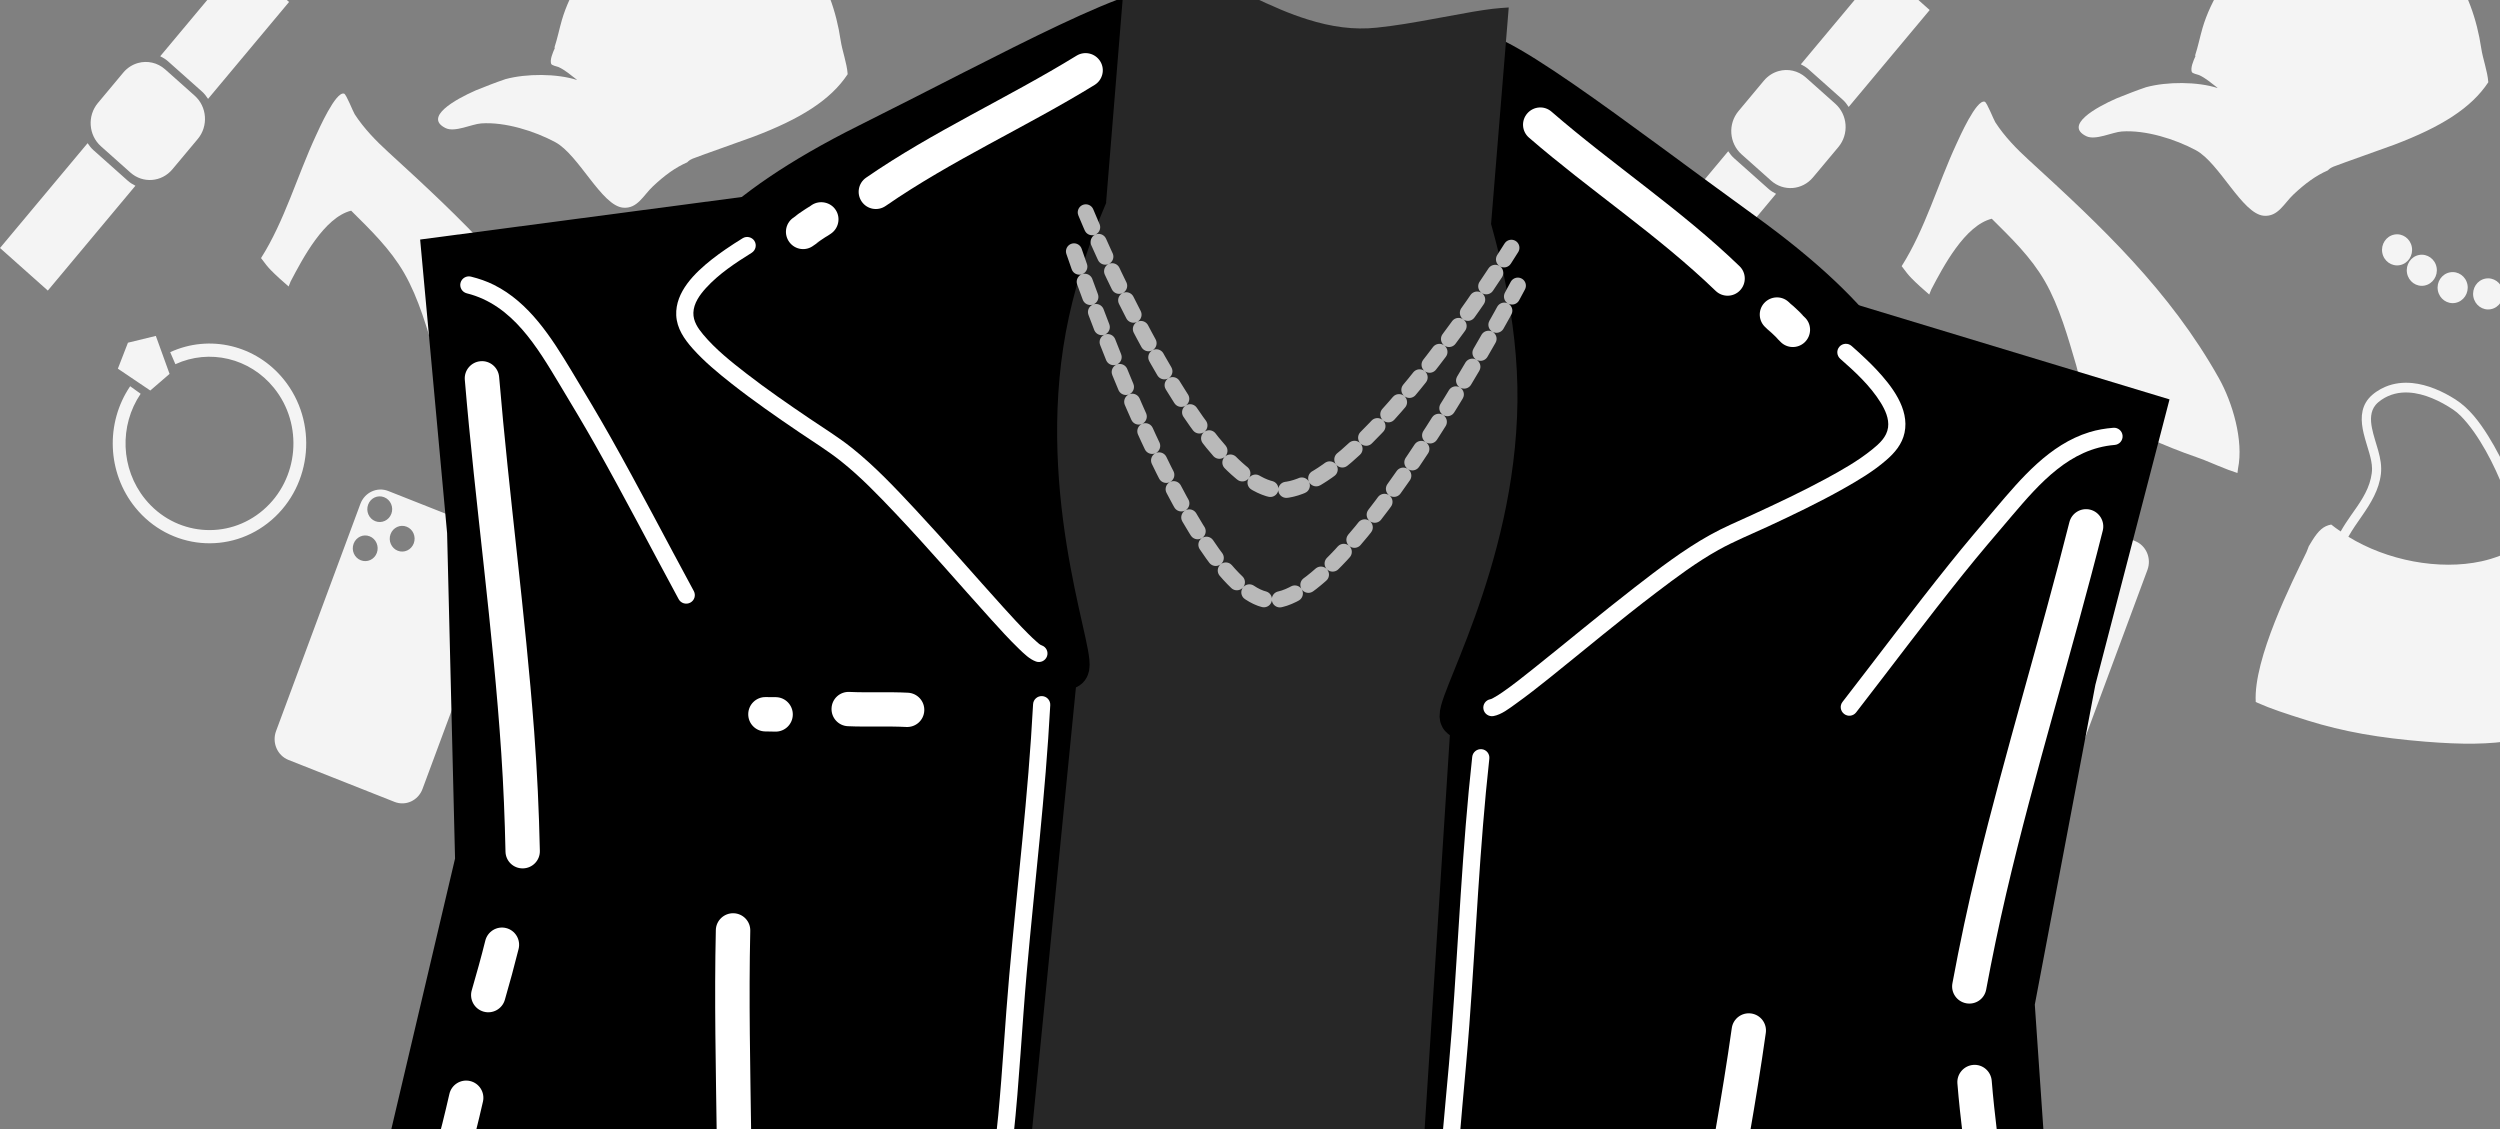 <svg width="310" height="140" viewBox="0 0 310 140" fill="none" xmlns="http://www.w3.org/2000/svg">
<rect x="0" y="0" width="310" height="140" fill="#808080" stroke="none"/>
<g clip-path="url(#clip0_1202_11996)">
<path d="M42.672 11.613C41.638 11.265 39.517 16.078 39.149 16.87C36.863 21.795 35.266 27.437 32.368 32.002C32.902 32.725 33.212 33.115 33.583 33.494C34.252 34.178 34.997 34.84 35.788 35.524C35.857 35.35 35.98 35.012 36.034 34.909C37.528 32.059 40.203 26.958 43.542 26.123C45.951 28.52 48.402 30.874 50.128 33.877C51.93 37.011 53.005 40.872 54.029 44.36C54.426 45.715 54.599 47.324 55.375 48.525C55.794 49.175 56.402 49.775 57.063 50.349C61.017 52.528 64.921 54.306 68.922 55.688C69.588 55.918 70.107 56.127 71.263 56.611C71.374 56.657 71.426 56.68 71.487 56.706C72.543 57.147 73.322 57.439 74.006 57.652C74.027 57.484 74.066 57.155 74.08 57.089C74.786 53.613 73.398 48.912 71.703 45.893C65.621 35.056 57.144 27.076 48.146 18.857C46.624 17.468 45.114 15.916 43.983 14.166C43.767 13.832 42.951 11.707 42.672 11.613Z" fill="#F4F4F4"/>
<path d="M86.664 -10C83.011 -9.944 79.197 -8.877 76.12 -6.898C73.09 -4.947 70.685 -0.98 69.669 2.497C69.382 3.483 69.128 4.739 68.746 5.913C68.769 5.915 68.792 5.919 68.815 5.921C68.501 6.628 68.18 7.409 68.341 7.905C68.415 8.13 69.077 8.233 69.255 8.313C70.026 8.657 70.791 9.315 71.472 9.838C71.501 9.861 71.518 9.896 71.546 9.919C69.065 9.116 65.29 9.104 62.674 9.814C61.432 10.234 60.218 10.714 59.016 11.197C56.397 12.346 52.509 14.55 55.265 15.888C56.403 16.44 58.488 15.386 59.665 15.303C62.605 15.096 66.277 16.242 68.855 17.629C71.774 19.2 74.605 25.525 77.27 25.753C79.044 25.905 79.778 24.218 80.961 23.107C82.391 21.764 83.706 20.787 85.215 20.128C85.379 19.955 85.575 19.807 85.809 19.715C85.836 19.704 85.832 19.695 85.859 19.684C87.13 19.186 92.308 17.378 93.465 16.939C99.263 14.739 102.995 12.405 105.112 9.2C105.008 7.78 104.436 6.331 104.232 4.959C103.712 1.458 102.487 -2.146 100.365 -5C99.76 -5.553 98.969 -6.343 98.398 -6.774C97.165 -7.702 95.68 -8.235 93.091 -8.804C92.828 -8.862 91.035 -9.248 90.614 -9.346C89.23 -9.668 87.943 -9.846 86.664 -10Z" fill="#F4F4F4"/>
<path d="M93.459 28.086C92.446 28.28 91.776 29.289 91.965 30.335C92.152 31.381 93.13 32.072 94.143 31.878C95.156 31.683 95.819 30.676 95.63 29.63C95.442 28.584 94.472 27.891 93.459 28.086ZM121.783 22.642C120.77 22.836 120.1 23.845 120.288 24.891C120.477 25.937 121.454 26.628 122.468 26.434C123.48 26.239 124.143 25.232 123.955 24.186C123.767 23.14 122.796 22.447 121.783 22.642ZM96.522 30.618C95.508 30.813 94.846 31.82 95.034 32.866C95.222 33.912 96.192 34.605 97.205 34.41C98.219 34.215 98.889 33.207 98.7 32.161C98.511 31.115 97.535 30.423 96.522 30.618ZM119.802 26.143C118.788 26.338 118.118 27.347 118.307 28.393C118.496 29.438 119.472 30.13 120.485 29.936C121.499 29.741 122.169 28.732 121.98 27.686C121.791 26.641 120.815 25.949 119.802 26.143ZM100.351 32.773C99.338 32.967 98.666 33.969 98.855 35.014C99.044 36.06 100.021 36.752 101.034 36.557C102.047 36.363 102.718 35.354 102.529 34.308C102.34 33.263 101.364 32.578 100.351 32.773ZM116.98 29.576C115.966 29.771 115.302 30.771 115.491 31.817C115.679 32.863 116.649 33.556 117.662 33.361C118.676 33.167 119.346 32.158 119.157 31.112C118.968 30.066 117.993 29.382 116.98 29.576ZM104.745 33.548C103.733 33.743 103.069 34.75 103.258 35.796C103.446 36.841 104.417 37.535 105.429 37.34C106.442 37.145 107.113 36.137 106.924 35.091C106.736 34.045 105.759 33.353 104.745 33.548ZM113.15 31.932C112.137 32.127 111.466 33.136 111.655 34.182C111.844 35.227 112.821 35.919 113.834 35.725C114.847 35.53 115.511 34.523 115.322 33.477C115.133 32.431 114.163 31.738 113.15 31.932ZM108.886 32.916C107.873 33.11 107.21 34.117 107.399 35.163C107.587 36.209 108.557 36.902 109.57 36.708C110.583 36.513 111.253 35.504 111.064 34.459C110.876 33.413 109.899 32.721 108.886 32.916Z" fill="#F4F4F4"/>
<path d="M95.686 46.498C94.55 46.387 93.407 46.51 92.322 46.973C91.945 47.134 91.579 47.335 91.239 47.568C90.881 47.811 90.549 48.089 90.269 48.425C89.23 49.67 89.296 51.228 89.655 52.735C89.857 53.585 90.142 54.412 90.376 55.253C90.542 55.848 90.685 56.469 90.695 57.091C90.702 57.498 90.636 57.907 90.548 58.302C90.163 60.026 89.091 61.479 88.103 62.883C87.64 63.541 87.198 64.206 86.806 64.901C86.408 64.621 85.999 64.349 85.632 64.044C84.665 64.224 84.07 64.773 83.287 66.013C83.199 66.153 83.049 66.403 82.853 66.727C82.758 66.967 82.631 67.331 82.557 67.486C80.817 71.081 75.961 80.689 76.274 86.045C76.367 86.087 76.45 86.131 76.544 86.172C78.197 86.891 79.599 87.371 82.689 88.337C87.187 89.743 91.609 90.504 97.266 90.963C106.436 91.706 111.207 90.936 117.143 87.193C117.691 82.076 114.085 72.371 112.902 68.613C112.643 68.064 112.316 67.361 112.177 67.095C111.783 66.335 111.425 65.877 110.956 65.622C110.641 65.828 110.332 66.008 110.018 66.196C109.918 65.339 109.764 64.487 109.563 63.651C109.11 61.766 108.474 59.928 107.722 58.15C106.974 56.379 106.101 54.657 105.084 53.034C103.999 51.303 102.746 49.62 101.027 48.525C99.454 47.524 97.578 46.684 95.686 46.498ZM95.243 47.674C97.189 47.779 99.173 48.735 100.746 49.786C101.417 50.234 101.99 50.853 102.505 51.476C103.084 52.177 103.603 52.924 104.085 53.697C105.065 55.266 105.899 56.937 106.62 58.646C107.377 60.437 108.021 62.288 108.457 64.191C108.657 65.062 108.806 65.949 108.879 66.842C107.35 67.657 105.835 68.26 104.278 68.6C98.992 69.753 92.522 68.495 87.76 65.556C88.258 64.667 88.854 63.827 89.438 62.988C90.53 61.414 91.57 59.739 91.796 57.771C92.023 55.788 91.055 53.957 90.682 52.061C90.489 51.075 90.471 50.006 91.144 49.203C91.357 48.952 91.608 48.751 91.877 48.568C92.923 47.858 94.076 47.612 95.243 47.674Z" fill="#F4F4F4"/>
<path d="M48.148 60.885C46.765 60.337 45.217 61.056 44.687 62.483L34.231 90.654C33.701 92.082 34.388 93.684 35.77 94.231L48.928 99.436C50.312 99.983 51.859 99.263 52.389 97.837L62.846 69.665C63.376 68.239 62.69 66.635 61.307 66.09L48.148 60.885ZM47.636 61.654C48.432 61.968 48.835 62.885 48.529 63.706C48.224 64.528 47.329 64.941 46.533 64.626C45.736 64.311 45.345 63.389 45.649 62.568C45.954 61.745 46.84 61.339 47.636 61.654ZM50.425 65.311C51.222 65.626 51.614 66.547 51.309 67.37C51.004 68.191 50.115 68.606 49.319 68.291C48.524 67.977 48.123 67.052 48.429 66.231C48.734 65.409 49.63 64.996 50.425 65.311ZM45.837 66.501C46.633 66.816 47.033 67.74 46.727 68.561C46.422 69.383 45.53 69.787 44.734 69.472C43.938 69.157 43.542 68.245 43.847 67.422C44.153 66.6 45.041 66.186 45.837 66.501Z" fill="#F4F4F4"/>
<path d="M29.911 -5.04L19.867 6.975C20.203 7.14 20.533 7.333 20.828 7.596L25.06 11.364C25.355 11.627 25.59 11.942 25.799 12.261L35.843 0.246L29.911 -5.04ZM17.111 7.814C16.426 8.006 15.786 8.404 15.287 9.001L12.135 12.776C10.806 14.367 10.976 16.768 12.517 18.14L16.176 21.401C17.718 22.773 20.041 22.59 21.371 21L24.525 17.231C25.854 15.641 25.683 13.239 24.143 11.867L20.483 8.606C19.52 7.749 18.253 7.494 17.111 7.814ZM10.863 17.753L0 30.752L5.93 36.032L16.792 23.032C16.456 22.867 16.132 22.665 15.836 22.402L11.605 18.634C11.309 18.371 11.071 18.072 10.863 17.753Z" fill="#F4F4F4"/>
<path d="M15.865 42.495L14.616 45.714L18.636 48.425L21.026 46.364L19.324 41.653L15.865 42.495ZM16.14 47.894C13.062 52.439 13.276 58.608 16.77 62.925C21.018 68.173 28.584 68.872 33.667 64.487C38.751 60.102 39.429 52.292 35.181 47.045C31.721 42.771 25.96 41.437 21.104 43.669L21.748 45.16C25.962 43.224 30.962 44.385 33.964 48.094C37.651 52.648 37.063 59.425 32.651 63.231C28.239 67.037 21.673 66.43 17.987 61.876C14.954 58.129 14.77 52.771 17.441 48.828L16.14 47.894Z" fill="#F4F4F4"/>
<path d="M246.109 12.613C245.076 12.265 242.954 17.078 242.587 17.87C240.301 22.795 238.703 28.437 235.806 33.002C236.339 33.725 236.649 34.115 237.02 34.494C237.69 35.178 238.435 35.84 239.225 36.524C239.294 36.35 239.417 36.012 239.471 35.909C240.965 33.059 243.641 27.958 246.979 27.123C249.389 29.52 251.839 31.874 253.566 34.877C255.368 38.011 256.442 41.872 257.466 45.36C257.863 46.715 258.037 48.324 258.812 49.525C259.232 50.175 259.839 50.775 260.501 51.349C264.455 53.528 268.359 55.306 272.36 56.688C273.026 56.918 273.544 57.127 274.701 57.611C274.811 57.657 274.864 57.68 274.925 57.706C275.981 58.147 276.76 58.439 277.444 58.652C277.465 58.484 277.504 58.155 277.517 58.089C278.223 54.613 276.835 49.912 275.141 46.893C269.059 36.056 260.581 28.076 251.584 19.857C250.062 18.468 248.551 16.916 247.421 15.166C247.205 14.832 246.388 12.707 246.109 12.613Z" fill="#F4F4F4"/>
<path d="M290.102 -9C286.449 -8.944 282.635 -7.877 279.558 -5.898C276.528 -3.947 274.122 0.02 273.107 3.497C272.819 4.483 272.565 5.739 272.184 6.913C272.207 6.915 272.229 6.919 272.253 6.921C271.939 7.628 271.617 8.409 271.779 8.905C271.852 9.13 272.514 9.233 272.692 9.313C273.463 9.657 274.229 10.315 274.91 10.838C274.939 10.861 274.955 10.896 274.983 10.919C272.502 10.116 268.727 10.104 266.112 10.814C264.87 11.234 263.656 11.714 262.454 12.197C259.834 13.346 255.947 15.55 258.703 16.888C259.84 17.44 261.926 16.386 263.103 16.303C266.043 16.096 269.714 17.242 272.292 18.629C275.211 20.2 278.043 26.525 280.708 26.753C282.482 26.905 283.216 25.218 284.399 24.107C285.829 22.764 287.143 21.787 288.653 21.128C288.816 20.955 289.013 20.807 289.246 20.715C289.273 20.704 289.27 20.695 289.297 20.684C290.568 20.186 295.746 18.378 296.902 17.939C302.7 15.739 306.433 13.405 308.55 10.2C308.445 8.78 307.873 7.331 307.669 5.959C307.15 2.458 305.924 -1.146 303.803 -4C303.197 -4.553 302.407 -5.343 301.835 -5.774C300.602 -6.702 299.117 -7.235 296.528 -7.804C296.265 -7.862 294.473 -8.248 294.051 -8.346C292.667 -8.668 291.381 -8.846 290.102 -9Z" fill="#F4F4F4"/>
<path d="M296.897 29.086C295.883 29.28 295.213 30.289 295.402 31.335C295.59 32.381 296.567 33.072 297.581 32.878C298.594 32.683 299.257 31.676 299.068 30.63C298.88 29.584 297.909 28.891 296.897 29.086ZM325.22 23.642C324.208 23.836 323.537 24.845 323.725 25.891C323.914 26.937 324.892 27.628 325.905 27.434C326.917 27.239 327.581 26.232 327.392 25.186C327.204 24.14 326.233 23.447 325.22 23.642ZM299.959 31.618C298.946 31.813 298.283 32.82 298.471 33.866C298.66 34.912 299.63 35.605 300.643 35.41C301.656 35.215 302.327 34.207 302.138 33.161C301.949 32.115 300.972 31.423 299.959 31.618ZM323.239 27.143C322.226 27.338 321.555 28.347 321.744 29.393C321.933 30.438 322.91 31.13 323.923 30.936C324.936 30.741 325.607 29.732 325.418 28.686C325.229 27.641 324.252 26.949 323.239 27.143ZM303.788 33.773C302.775 33.967 302.104 34.969 302.293 36.014C302.482 37.06 303.458 37.752 304.471 37.557C305.485 37.363 306.155 36.354 305.966 35.308C305.777 34.263 304.802 33.578 303.788 33.773ZM320.417 30.576C319.404 30.771 318.739 31.771 318.928 32.817C319.117 33.863 320.087 34.556 321.1 34.361C322.113 34.167 322.784 33.158 322.595 32.112C322.406 31.066 321.43 30.382 320.417 30.576ZM308.183 34.548C307.17 34.743 306.507 35.75 306.696 36.796C306.884 37.841 307.854 38.535 308.867 38.34C309.88 38.145 310.55 37.137 310.361 36.091C310.173 35.045 309.196 34.353 308.183 34.548ZM316.588 32.932C315.574 33.127 314.904 34.136 315.093 35.182C315.282 36.227 316.258 36.919 317.272 36.725C318.285 36.53 318.948 35.523 318.76 34.477C318.571 33.431 317.601 32.738 316.588 32.932ZM312.323 33.916C311.311 34.11 310.647 35.117 310.836 36.163C311.024 37.209 311.995 37.902 313.007 37.708C314.02 37.513 314.691 36.504 314.502 35.459C314.314 34.413 313.336 33.721 312.323 33.916Z" fill="#F4F4F4"/>
<path d="M299.124 47.498C297.987 47.387 296.845 47.51 295.759 47.973C295.382 48.134 295.016 48.335 294.676 48.568C294.319 48.811 293.986 49.089 293.706 49.425C292.668 50.67 292.734 52.228 293.092 53.735C293.295 54.585 293.579 55.412 293.814 56.253C293.979 56.848 294.123 57.469 294.133 58.091C294.139 58.498 294.073 58.907 293.985 59.302C293.601 61.026 292.528 62.479 291.54 63.883C291.077 64.541 290.635 65.206 290.244 65.901C289.846 65.621 289.436 65.349 289.07 65.044C288.103 65.224 287.507 65.773 286.725 67.013C286.636 67.153 286.486 67.403 286.291 67.727C286.196 67.967 286.069 68.331 285.994 68.486C284.254 72.081 279.399 81.689 279.712 87.045C279.805 87.087 279.887 87.131 279.982 87.172C281.635 87.891 283.036 88.371 286.127 89.337C290.625 90.743 295.046 91.504 300.704 91.963C309.874 92.706 314.645 91.936 320.58 88.193C321.129 83.076 317.522 73.371 316.339 69.613C316.081 69.064 315.753 68.361 315.615 68.095C315.22 67.335 314.863 66.877 314.394 66.622C314.078 66.828 313.769 67.008 313.455 67.196C313.355 66.339 313.201 65.487 313.001 64.651C312.548 62.766 311.911 60.928 311.159 59.15C310.411 57.379 309.539 55.657 308.521 54.034C307.436 52.303 306.184 50.62 304.464 49.525C302.891 48.524 301.015 47.684 299.124 47.498ZM298.681 48.674C300.627 48.779 302.61 49.735 304.183 50.786C304.855 51.234 305.427 51.853 305.943 52.476C306.522 53.177 307.04 53.924 307.523 54.697C308.503 56.266 309.336 57.937 310.058 59.646C310.814 61.437 311.459 63.288 311.895 65.191C312.094 66.062 312.243 66.949 312.317 67.842C310.787 68.657 309.272 69.26 307.715 69.6C302.43 70.753 295.96 69.495 291.197 66.556C291.695 65.667 292.292 64.827 292.875 63.988C293.968 62.414 295.007 60.739 295.233 58.771C295.461 56.788 294.493 54.957 294.12 53.061C293.926 52.075 293.909 51.006 294.582 50.203C294.794 49.952 295.045 49.751 295.314 49.568C296.361 48.858 297.513 48.612 298.681 48.674Z" fill="#F4F4F4"/>
<path d="M251.585 61.885C250.203 61.337 248.655 62.056 248.125 63.483L237.668 91.654C237.138 93.082 237.825 94.684 239.207 95.231L252.366 100.437C253.749 100.983 255.296 100.264 255.826 98.837L266.283 70.665C266.813 69.239 266.127 67.635 264.745 67.09L251.585 61.885ZM251.074 62.654C251.869 62.968 252.272 63.885 251.967 64.707C251.662 65.528 250.767 65.941 249.97 65.626C249.174 65.311 248.783 64.389 249.087 63.568C249.392 62.745 250.277 62.339 251.074 62.654ZM253.863 66.311C254.659 66.626 255.051 67.547 254.746 68.37C254.441 69.191 253.553 69.606 252.756 69.291C251.961 68.977 251.561 68.052 251.866 67.231C252.171 66.409 253.067 65.996 253.863 66.311ZM249.275 67.501C250.07 67.816 250.47 68.74 250.165 69.561C249.86 70.383 248.968 70.787 248.171 70.472C247.375 70.157 246.98 69.245 247.285 68.422C247.59 67.6 248.478 67.186 249.275 67.501Z" fill="#F4F4F4"/>
<path d="M233.349 -4.04L223.305 7.975C223.641 8.14 223.97 8.333 224.266 8.596L228.497 12.364C228.793 12.627 229.028 12.942 229.236 13.261L239.28 1.246L233.349 -4.04ZM220.549 8.814C219.864 9.006 219.223 9.404 218.724 10.001L215.572 13.776C214.243 15.367 214.413 17.768 215.955 19.14L219.614 22.401C221.155 23.773 223.479 23.59 224.808 22L227.962 18.231C229.291 16.641 229.121 14.239 227.581 12.867L223.921 9.606C222.958 8.749 221.691 8.494 220.549 8.814ZM214.3 18.753L203.438 31.752L209.367 37.032L220.23 24.032C219.894 23.867 219.569 23.665 219.274 23.402L215.042 19.634C214.747 19.371 214.508 19.072 214.3 18.753Z" fill="#F4F4F4"/>
<path d="M219.302 43.495L218.053 46.714L222.074 49.425L224.464 47.364L222.762 42.653L219.302 43.495ZM219.577 48.894C216.5 53.439 216.714 59.608 220.208 63.925C224.456 69.173 232.022 69.872 237.105 65.487C242.189 61.102 242.866 53.292 238.618 48.045C235.159 43.771 229.398 42.437 224.541 44.669L225.185 46.16C229.399 44.224 234.399 45.385 237.401 49.094C241.088 53.648 240.5 60.425 236.089 64.231C231.677 68.037 225.111 67.43 221.425 62.876C218.392 59.129 218.207 53.771 220.878 49.828L219.577 48.894Z" fill="#F4F4F4"/>
<path d="M145.359 54.613C144.326 54.265 142.204 59.078 141.837 59.87C139.551 64.795 137.953 70.437 135.056 75.002C135.589 75.725 135.899 76.115 136.27 76.494C136.94 77.178 137.685 77.84 138.475 78.524C138.544 78.35 138.667 78.012 138.721 77.909C140.215 75.059 142.891 69.958 146.229 69.123C148.639 71.52 151.089 73.874 152.816 76.877C154.618 80.011 155.692 83.872 156.716 87.36C157.113 88.715 157.287 90.324 158.062 91.525C158.482 92.175 159.089 92.775 159.751 93.349C163.705 95.528 167.609 97.306 171.61 98.688C172.276 98.918 172.794 99.127 173.951 99.611C174.061 99.657 174.114 99.68 174.175 99.706C175.231 100.147 176.01 100.439 176.694 100.652C176.715 100.484 176.754 100.155 176.767 100.089C177.473 96.613 176.085 91.912 174.391 88.893C168.309 78.056 159.831 70.076 150.834 61.857C149.312 60.468 147.801 58.916 146.671 57.166C146.455 56.832 145.638 54.707 145.359 54.613Z" fill="#F4F4F4"/>
<path d="M189.352 33C185.699 33.056 181.885 34.123 178.808 36.102C175.778 38.053 173.372 42.02 172.357 45.497C172.069 46.483 171.815 47.739 171.434 48.913C171.457 48.915 171.479 48.919 171.503 48.921C171.189 49.628 170.867 50.409 171.029 50.905C171.102 51.13 171.764 51.233 171.942 51.313C172.713 51.657 173.479 52.315 174.16 52.838C174.189 52.861 174.205 52.896 174.233 52.919C171.752 52.116 167.977 52.104 165.362 52.814C164.12 53.234 162.906 53.714 161.704 54.197C159.084 55.346 155.197 57.55 157.953 58.888C159.09 59.44 161.176 58.386 162.353 58.303C165.293 58.096 168.964 59.242 171.542 60.629C174.461 62.2 177.293 68.525 179.958 68.753C181.732 68.905 182.466 67.218 183.649 66.107C185.079 64.764 186.393 63.787 187.903 63.128C188.066 62.955 188.263 62.807 188.496 62.715C188.523 62.704 188.52 62.695 188.547 62.684C189.818 62.186 194.996 60.378 196.152 59.939C201.95 57.739 205.683 55.405 207.8 52.2C207.695 50.78 207.123 49.331 206.919 47.959C206.4 44.458 205.174 40.854 203.053 38C202.447 37.447 201.657 36.657 201.085 36.226C199.852 35.298 198.367 34.765 195.778 34.196C195.515 34.138 193.723 33.752 193.301 33.654C191.917 33.332 190.631 33.154 189.352 33Z" fill="#F4F4F4"/>
<path d="M196.147 71.086C195.133 71.28 194.463 72.289 194.652 73.335C194.84 74.381 195.817 75.072 196.831 74.878C197.844 74.683 198.507 73.676 198.318 72.63C198.13 71.584 197.159 70.891 196.147 71.086ZM224.47 65.642C223.458 65.836 222.787 66.845 222.975 67.891C223.164 68.937 224.142 69.628 225.155 69.434C226.167 69.239 226.831 68.232 226.642 67.186C226.454 66.14 225.483 65.447 224.47 65.642ZM199.209 73.618C198.196 73.813 197.533 74.82 197.721 75.866C197.91 76.912 198.88 77.605 199.893 77.41C200.906 77.215 201.577 76.207 201.388 75.161C201.199 74.115 200.222 73.423 199.209 73.618ZM222.489 69.143C221.476 69.338 220.805 70.347 220.994 71.393C221.183 72.438 222.16 73.13 223.173 72.936C224.186 72.741 224.857 71.732 224.668 70.686C224.479 69.641 223.502 68.949 222.489 69.143ZM203.038 75.773C202.025 75.967 201.354 76.969 201.543 78.014C201.732 79.06 202.708 79.752 203.721 79.557C204.735 79.363 205.405 78.354 205.216 77.308C205.027 76.263 204.052 75.578 203.038 75.773ZM219.667 72.576C218.654 72.771 217.989 73.771 218.178 74.817C218.367 75.863 219.337 76.556 220.35 76.361C221.363 76.167 222.034 75.158 221.845 74.112C221.656 73.066 220.68 72.382 219.667 72.576ZM207.433 76.548C206.42 76.743 205.757 77.75 205.946 78.796C206.134 79.841 207.104 80.535 208.117 80.34C209.13 80.145 209.8 79.137 209.611 78.091C209.423 77.045 208.446 76.353 207.433 76.548ZM215.838 74.932C214.824 75.127 214.154 76.136 214.343 77.182C214.532 78.227 215.508 78.919 216.522 78.725C217.535 78.53 218.198 77.523 218.01 76.477C217.821 75.431 216.851 74.738 215.838 74.932ZM211.573 75.916C210.561 76.11 209.897 77.117 210.086 78.163C210.274 79.209 211.245 79.902 212.257 79.708C213.27 79.513 213.941 78.504 213.752 77.459C213.564 76.413 212.586 75.721 211.573 75.916Z" fill="#F4F4F4"/>
<path d="M198.374 89.498C197.237 89.387 196.095 89.51 195.009 89.973C194.632 90.134 194.266 90.335 193.926 90.568C193.569 90.811 193.236 91.089 192.956 91.425C191.918 92.67 191.984 94.228 192.342 95.735C192.545 96.585 192.829 97.412 193.064 98.253C193.229 98.848 193.373 99.469 193.383 100.091C193.389 100.498 193.323 100.907 193.235 101.302C192.851 103.026 191.778 104.479 190.79 105.883C190.327 106.541 189.885 107.206 189.494 107.901C189.096 107.621 188.686 107.349 188.32 107.044C187.353 107.224 186.757 107.773 185.975 109.013C185.886 109.153 185.736 109.403 185.541 109.727C185.446 109.967 185.319 110.331 185.244 110.486C183.504 114.081 178.649 123.689 178.962 129.045C179.055 129.087 179.137 129.131 179.232 129.172C180.885 129.891 182.286 130.371 185.377 131.337C189.875 132.743 194.296 133.504 199.954 133.963C209.124 134.706 213.895 133.936 219.83 130.193C220.379 125.076 216.772 115.371 215.589 111.613C215.331 111.064 215.003 110.361 214.865 110.095C214.47 109.335 214.113 108.877 213.644 108.622C213.328 108.828 213.019 109.008 212.705 109.196C212.605 108.339 212.451 107.487 212.251 106.651C211.798 104.766 211.161 102.928 210.409 101.15C209.661 99.379 208.789 97.657 207.771 96.034C206.686 94.303 205.434 92.62 203.714 91.525C202.141 90.524 200.265 89.684 198.374 89.498ZM197.931 90.674C199.877 90.779 201.86 91.735 203.433 92.786C204.105 93.234 204.677 93.853 205.193 94.476C205.772 95.177 206.29 95.924 206.773 96.697C207.753 98.266 208.586 99.937 209.308 101.646C210.064 103.437 210.709 105.288 211.145 107.191C211.344 108.062 211.493 108.949 211.567 109.842C210.037 110.657 208.522 111.26 206.965 111.6C201.68 112.753 195.21 111.495 190.447 108.556C190.945 107.667 191.542 106.827 192.125 105.988C193.218 104.414 194.257 102.739 194.483 100.771C194.711 98.788 193.743 96.957 193.37 95.061C193.176 94.075 193.159 93.006 193.832 92.203C194.044 91.952 194.295 91.751 194.564 91.568C195.611 90.858 196.763 90.612 197.931 90.674Z" fill="#F4F4F4"/>
<path d="M150.835 103.884C149.453 103.337 147.905 104.056 147.375 105.483L136.918 133.655C136.388 135.082 137.075 136.684 138.457 137.231L151.616 142.437C152.999 142.983 154.546 142.264 155.076 140.837L165.533 112.666C166.063 111.239 165.377 109.636 163.995 109.09L150.835 103.884ZM150.324 104.654C151.119 104.969 151.522 105.885 151.217 106.707C150.912 107.529 150.017 107.941 149.22 107.626C148.424 107.311 148.033 106.39 148.337 105.568C148.642 104.746 149.527 104.339 150.324 104.654ZM153.113 108.312C153.909 108.626 154.301 109.547 153.996 110.369C153.691 111.19 152.803 111.607 152.006 111.292C151.211 110.977 150.811 110.053 151.116 109.231C151.421 108.409 152.317 107.997 153.113 108.312ZM148.525 109.501C149.32 109.816 149.72 110.74 149.415 111.562C149.11 112.384 148.218 112.788 147.421 112.473C146.625 112.158 146.23 111.245 146.535 110.423C146.84 109.601 147.728 109.186 148.525 109.501Z" fill="#F4F4F4"/>
<path d="M132.599 37.96L122.555 49.975C122.891 50.14 123.22 50.333 123.516 50.596L127.747 54.364C128.043 54.627 128.278 54.942 128.486 55.261L138.53 43.246L132.599 37.96ZM119.799 50.814C119.114 51.006 118.473 51.404 117.974 52.001L114.822 55.776C113.493 57.367 113.663 59.768 115.205 61.14L118.864 64.401C120.405 65.773 122.729 65.59 124.058 64L127.212 60.231C128.541 58.641 128.371 56.239 126.831 54.867L123.171 51.606C122.208 50.749 120.941 50.494 119.799 50.814ZM113.55 60.753L102.688 73.752L108.617 79.032L119.48 66.032C119.144 65.867 118.819 65.665 118.524 65.402L114.292 61.634C113.997 61.371 113.758 61.072 113.55 60.753Z" fill="#F4F4F4"/>
<path d="M118.552 85.495L117.303 88.714L121.324 91.425L123.714 89.364L122.012 84.653L118.552 85.495ZM118.827 90.894C115.75 95.439 115.964 101.608 119.458 105.925C123.706 111.173 131.272 111.872 136.355 107.487C141.439 103.102 142.116 95.292 137.868 90.045C134.409 85.771 128.648 84.437 123.791 86.669L124.435 88.16C128.649 86.224 133.649 87.385 136.651 91.094C140.338 95.648 139.75 102.425 135.339 106.231C130.927 110.037 124.361 109.43 120.675 104.876C117.642 101.129 117.457 95.771 120.128 91.828L118.827 90.894Z" fill="#F4F4F4"/>
<path d="M137.022 6.44C136.502 8.834 134.486 10.677 131.928 10.713C130.892 10.728 129.412 11.502 127.394 12.903C127.054 13.19 126.89 13.314 126.513 13.632C126.439 13.695 126.439 13.694 126.366 13.757C123.612 16.092 122.229 17.209 120.592 18.443C115.999 23.134 112.927 25.644 108.537 27.795C106.121 28.978 104.278 29.855 102.629 30.557L89.91 186.551L205.244 195.955L218.42 34.351C217.413 34.109 216.476 33.731 215.413 33.13C215.176 32.994 214.947 32.857 214.686 32.699C214.438 32.548 213.574 32.011 213.439 31.933C211.215 30.614 209.009 29.12 206.514 27.285C203.579 25.126 200.717 22.702 197.524 19.871C194.78 17.893 192.549 16.026 190.329 13.756C190.021 13.444 189.864 13.062 189.649 12.704C188.707 11.826 187.966 11.148 187.309 10.54L137.022 6.44Z" fill="#272727"/>
<path d="M119.264 20.82L52.098 29.703L55.441 66.118L56.426 106.462L36.555 190.84C36.555 190.84 41.802 198.489 51.468 200.593C61.134 202.698 73.617 199.957 73.617 199.957L85.677 144.52L85.786 161.025L126.564 154.379L133.843 80.911L119.264 20.82Z" fill="black"/>
<path d="M145.445 1.545C146.871 4.31 132.608 21.435 129.372 42.701C126.14 63.968 133.997 82.748 132.398 82.948C130.842 83.14 116.841 64.503 100.807 50.696C89.228 40.723 84.555 40.361 84.813 38.148C85.329 33.759 90.254 26.46 107.614 17.806C124.978 9.154 143.937 -1.375 145.445 1.545Z" fill="black" stroke="black" stroke-width="5" stroke-miterlimit="10" stroke-linejoin="round"/>
<path d="M92.88 29.41C92.616 29.349 92.33 29.39 92.082 29.546C91.379 29.984 90.675 30.429 89.995 30.9C89.405 31.306 88.832 31.72 88.27 32.163C86.17 33.825 83.718 36.189 83.853 39.105C83.931 40.722 84.841 42.041 85.884 43.215C87.331 44.84 89.026 46.239 90.731 47.582C93.462 49.731 96.321 51.714 99.196 53.661C100.903 54.816 102.667 55.907 104.283 57.191C106.714 59.124 108.883 61.387 111.019 63.637C115.085 67.926 118.925 72.42 122.89 76.801C124.012 78.043 125.143 79.29 126.349 80.453C126.968 81.047 127.644 81.731 128.467 82.03C129.024 82.225 129.634 81.934 129.829 81.378C130.024 80.823 129.735 80.224 129.178 80.028C128.948 79.958 128.723 79.726 128.547 79.576C128.179 79.261 127.834 78.922 127.49 78.58C126.449 77.544 125.451 76.454 124.466 75.365C120.796 71.311 117.235 67.169 113.504 63.172C111.009 60.499 108.474 57.8 105.609 55.521C103.953 54.203 102.131 53.085 100.384 51.899C97.728 50.1 95.082 48.275 92.546 46.312C90.659 44.85 88.73 43.319 87.19 41.476C86.539 40.695 85.95 39.839 85.98 38.783C86.012 37.605 86.778 36.552 87.54 35.714C89.147 33.95 91.195 32.603 93.206 31.349C93.706 31.037 93.863 30.379 93.552 29.88C93.397 29.63 93.149 29.472 92.88 29.41Z" fill="white"/>
<path d="M129.224 86.317C128.636 86.287 128.133 86.735 128.102 87.323C127.505 98.587 126.133 109.801 125.14 121.033C124.629 126.777 124.331 132.525 123.786 138.266C123.416 142.173 122.906 146.066 122.249 149.935C122.15 150.516 122.542 151.058 123.125 151.157C123.703 151.255 124.261 150.862 124.36 150.281C124.889 147.145 125.338 144.004 125.677 140.841C126.4 134.073 126.723 127.28 127.323 120.502C128.298 109.483 129.644 98.493 130.232 87.443C130.263 86.855 129.817 86.349 129.224 86.317Z" fill="white"/>
<path d="M58.399 34.301C57.829 34.158 57.248 34.506 57.103 35.077C56.962 35.649 57.309 36.229 57.883 36.372C63.55 37.783 66.604 43.036 69.419 47.716C70.923 50.214 72.426 52.719 73.858 55.258C77.402 61.545 80.718 67.953 84.154 74.297C84.433 74.815 85.085 75.004 85.605 74.723C86.124 74.443 86.308 73.804 86.03 73.287C82.585 66.932 79.258 60.502 75.711 54.206C74.137 51.416 72.491 48.674 70.836 45.932C68.381 41.867 65.634 37.509 61.243 35.322C60.334 34.868 59.385 34.547 58.399 34.301Z" fill="white"/>
<path d="M59.59 44.79C58.414 44.888 57.539 45.917 57.636 47.091C58.937 62.562 61.131 77.953 62.162 93.447C62.431 97.492 62.596 101.551 62.681 105.604C62.705 106.781 63.674 107.705 64.852 107.68C66.031 107.655 66.966 106.688 66.942 105.51C66.836 100.569 66.609 95.632 66.237 90.703C65.123 76.017 63.126 61.419 61.892 46.742C61.791 45.569 60.762 44.691 59.59 44.79Z" fill="white"/>
<path d="M62.752 115.078C61.606 114.795 60.458 115.502 60.176 116.646C59.665 118.712 59.088 120.749 58.498 122.794C58.17 123.925 58.822 125.113 59.955 125.44C61.084 125.767 62.271 125.116 62.599 123.984C63.206 121.886 63.78 119.785 64.308 117.665C64.589 116.521 63.897 115.36 62.752 115.078Z" fill="white"/>
<path d="M58.276 134.045C57.125 133.785 55.984 134.507 55.723 135.656C54.615 140.539 53.302 145.356 51.829 150.141C49.915 156.351 47.779 162.5 45.873 168.711C45.343 170.443 44.863 172.184 44.353 173.923C44.045 174.977 43.706 176.034 43.427 177.096C43.143 178.16 42.922 179.24 42.668 180.311C42.251 182.067 41.826 183.814 41.409 185.57C41.141 186.717 41.846 187.875 42.992 188.147C44.138 188.418 45.296 187.711 45.569 186.565C46.026 184.633 46.479 182.697 46.936 180.766C47.139 179.907 47.325 179.035 47.549 178.181C47.865 176.981 48.253 175.795 48.602 174.603C49.054 173.055 49.485 171.495 49.957 169.953C51.863 163.744 53.989 157.604 55.899 151.396C57.402 146.508 58.753 141.585 59.887 136.597C60.148 135.448 59.423 134.306 58.276 134.045Z" fill="white"/>
<path d="M135.109 6.646C134.576 6.519 133.997 6.594 133.496 6.902C124.919 12.174 115.686 16.303 107.388 22.037C106.422 22.706 106.185 24.033 106.855 25.002C107.525 25.971 108.849 26.207 109.82 25.538C118.05 19.85 127.219 15.765 135.729 10.534C136.729 9.917 137.05 8.613 136.434 7.61C136.124 7.108 135.638 6.772 135.109 6.646Z" fill="white"/>
<path d="M102.297 25.125C101.763 25.007 101.179 25.09 100.682 25.407C99.485 26.235 100.015 25.868 99.493 26.233C99.221 26.424 100.041 25.864 100.302 25.657C100.426 25.558 100.041 25.819 99.905 25.906C99.629 26.089 99.345 26.272 99.072 26.467C98.931 26.568 98.513 26.876 98.657 26.78C99.344 26.331 98.653 26.782 98.288 27.058C97.353 27.772 97.183 29.112 97.899 30.048C98.614 30.984 99.939 31.166 100.874 30.451C101.926 29.725 101.463 30.053 101.935 29.722C102.162 29.564 101.485 30.041 101.243 30.174C101.131 30.237 101.454 30.007 101.558 29.932C101.781 29.772 102.007 29.629 102.237 29.479C102.359 29.4 102.721 29.157 102.603 29.241C102.035 29.65 102.598 29.251 102.986 29.005C103.975 28.37 104.276 27.042 103.638 26.05C103.323 25.554 102.831 25.242 102.297 25.125Z" fill="white"/>
<path d="M90.952 113.242C89.778 113.215 88.79 114.146 88.763 115.323C88.567 123.92 88.769 132.518 88.881 141.114C88.934 145.387 88.937 149.656 88.918 153.928C88.917 155.106 89.865 156.062 91.046 156.067C92.222 156.072 93.177 155.119 93.184 153.942C93.2 149.645 93.208 145.345 93.152 141.048C93.04 132.502 92.838 123.964 93.034 115.418C93.062 114.24 92.131 113.269 90.952 113.242Z" fill="white"/>
<path d="M96.213 86.448C95.794 86.441 95.362 86.445 94.943 86.438C93.768 86.419 92.801 87.357 92.782 88.535C92.759 89.712 93.699 90.679 94.878 90.698C95.297 90.705 95.724 90.714 96.147 90.721C97.322 90.741 98.289 89.802 98.308 88.624C98.327 87.447 97.393 86.467 96.213 86.448Z" fill="white"/>
<path d="M112.589 85.897C110.164 85.771 107.744 85.907 105.323 85.799C104.146 85.746 103.161 86.648 103.112 87.825C103.059 89.001 103.958 89.997 105.134 90.049C107.548 90.156 109.964 90.02 112.375 90.145C113.551 90.206 114.553 89.311 114.61 88.134C114.672 86.958 113.765 85.957 112.589 85.897Z" fill="white"/>
<path d="M204.182 29.879L269.021 49.525L259.824 84.918L252.316 124.569L258.256 211.052C258.256 211.052 251.839 217.749 241.96 218.261C232.081 218.772 220.207 214.045 220.207 214.045L217.286 157.386L214.505 173.656L175.342 160.491L180.061 86.815L204.182 29.879Z" fill="black"/>
<path d="M181.469 6.62C179.609 9.117 190.915 28.327 190.663 49.836C190.407 71.345 179.611 88.605 181.157 89.061C182.658 89.503 199.497 73.38 217.555 62.353C230.597 54.388 235.267 54.787 235.371 52.562C235.573 48.147 231.895 40.146 216.162 28.795C200.433 17.443 183.43 3.983 181.469 6.62Z" fill="black" stroke="black" stroke-width="5" stroke-miterlimit="10" stroke-linejoin="round"/>
<path d="M228.825 42.633C228.554 42.651 228.284 42.767 228.09 42.988C227.699 43.43 227.751 44.105 228.194 44.494C230.031 46.106 231.91 47.831 233.207 49.931C233.762 50.832 234.265 51.913 234.12 53.001C233.959 54.19 233.045 55.011 232.156 55.729C230.401 57.152 228.387 58.292 226.404 59.365C223.414 60.984 220.344 62.424 217.254 63.847C215.506 64.652 213.717 65.399 212.035 66.337C208.709 68.196 205.645 70.553 202.635 72.885C198.437 76.141 194.359 79.553 190.204 82.864C188.932 83.877 187.663 84.899 186.326 85.823C185.94 86.088 185.542 86.354 185.127 86.568C185.028 86.619 184.92 86.688 184.807 86.703C184.23 86.806 183.843 87.35 183.946 87.929C184.048 88.509 184.607 88.896 185.189 88.793C186.202 88.603 187.131 87.86 187.944 87.279C189.375 86.256 190.765 85.165 192.139 84.064C196.548 80.528 200.88 76.889 205.386 73.47C207.854 71.595 210.365 69.714 213.073 68.2C215.046 67.101 217.152 66.251 219.197 65.303C222.364 63.832 225.534 62.316 228.58 60.599C230.423 59.559 232.276 58.462 233.878 57.072C234.951 56.149 235.864 55.076 236.163 53.662C236.796 50.682 234.559 47.834 232.657 45.807C232.264 45.384 231.839 44.973 231.423 44.57C230.828 43.995 230.218 43.443 229.595 42.897C229.372 42.702 229.1 42.616 228.825 42.633Z" fill="white"/>
<path d="M183.742 92.9C183.156 92.836 182.621 93.261 182.556 93.847C181.315 105.084 180.864 116.389 180.026 127.659C179.596 133.414 178.948 139.152 178.551 144.909C178.279 148.877 178.161 152.844 178.183 156.821C178.187 157.41 178.671 157.875 179.262 157.871C179.848 157.868 180.315 157.396 180.311 156.807C180.293 153.67 180.365 150.531 180.543 147.398C180.925 140.616 181.693 133.874 182.198 127.101C183.019 116.095 183.466 105.047 184.677 94.073C184.742 93.488 184.327 92.965 183.742 92.9Z" fill="white"/>
<path d="M262.052 53.045C261.039 53.128 260.05 53.292 259.076 53.592C254.124 55.121 250.625 59.312 247.387 63.122C245.489 65.359 243.591 67.594 241.757 69.884C237.232 75.522 232.899 81.328 228.47 87.04C228.107 87.505 228.203 88.167 228.67 88.528C229.133 88.888 229.794 88.806 230.157 88.341C234.576 82.638 238.895 76.852 243.41 71.222C245.401 68.741 247.469 66.32 249.532 63.899C252.929 59.912 256.676 55.624 262.225 55.172C262.811 55.124 263.251 54.608 263.2 54.021C263.154 53.434 262.637 52.997 262.052 53.045Z" fill="white"/>
<path d="M259.191 63.2C258.046 62.913 256.889 63.612 256.603 64.754C253.008 79.037 248.672 93.119 245.195 107.431C244.024 112.234 243.001 117.069 242.1 121.928C241.881 123.086 242.651 124.192 243.811 124.408C244.965 124.623 246.071 123.868 246.285 122.71C247.03 118.725 247.849 114.759 248.77 110.811C252.297 95.689 256.955 80.857 260.742 65.8C261.031 64.659 260.331 63.488 259.191 63.2Z" fill="white"/>
<path d="M244.686 132.048C243.51 132.141 242.626 133.174 242.718 134.348C242.892 136.525 243.134 138.693 243.39 140.861C243.53 142.031 244.596 142.866 245.767 142.727C246.938 142.588 247.769 141.521 247.629 140.351C247.378 138.238 247.143 136.135 246.973 134.013C246.877 132.839 245.858 131.954 244.686 132.048Z" fill="white"/>
<path d="M190.845 13.329C190.298 13.368 189.764 13.62 189.381 14.065C188.607 14.955 188.699 16.293 189.59 17.064C197.14 23.605 205.54 29.122 212.74 36.068C213.589 36.886 214.934 36.867 215.752 36.02C216.57 35.172 216.551 33.825 215.702 33.007C208.447 26.005 199.988 20.433 192.382 13.842C191.934 13.456 191.387 13.29 190.845 13.329Z" fill="white"/>
<path d="M220.231 36.879C219.686 36.908 219.148 37.149 218.753 37.587C217.967 38.464 218.045 39.81 218.923 40.596C219.843 41.483 219.427 41.07 219.84 41.474C220.038 41.665 219.442 41.097 219.262 40.892C219.164 40.783 219.477 41.088 219.585 41.185C219.788 41.371 219.986 41.562 220.18 41.756C220.271 41.847 220.549 42.119 220.453 42.032C219.935 41.559 220.445 42.033 220.76 42.364C221.567 43.221 222.916 43.258 223.774 42.45C224.631 41.642 224.681 40.292 223.874 39.436C222.823 38.425 223.274 38.872 222.818 38.427C222.58 38.194 223.289 38.894 223.55 39.102C223.687 39.21 223.319 38.848 223.196 38.725C222.959 38.489 222.707 38.262 222.461 38.037C222.345 37.929 221.999 37.615 222.113 37.727C222.691 38.306 222.101 37.723 221.762 37.418C221.324 37.025 220.773 36.849 220.231 36.879Z" fill="white"/>
<path d="M217.149 125.671C215.986 125.508 214.906 126.315 214.742 127.481C213.551 135.946 211.967 144.353 210.477 152.768C209.725 156.998 209.034 161.23 208.354 165.472C208.169 166.635 208.962 167.73 210.123 167.916C211.285 168.102 212.38 167.313 212.565 166.15C213.243 161.931 213.933 157.718 214.678 153.511C216.181 145.047 217.765 136.595 218.96 128.079C219.123 126.913 218.317 125.836 217.149 125.671Z" fill="white"/>
<path d="M144.762 -4.209C142.914 -4.421 141.19 -4.165 139.485 -3.456L137.154 25.13L184.793 29.014L187.083 0.926C186.411 0.982 185.776 1.001 185.062 1.095C183.332 1.322 182.447 1.473 178.471 2.212C175.035 2.851 173.017 3.187 170.708 3.431C167.907 3.728 165.109 3.349 162.089 2.394C159.916 1.707 158.216 0.977 154.626 -0.703C149.503 -3.099 147.353 -3.912 144.762 -4.209Z" fill="#272727"/>
<path d="M134.639 26.334C134.639 26.334 148.331 59.62 158.225 60.763C168.123 61.907 187.41 30.728 187.41 30.728" stroke="#B9B9B9" stroke-width="2" stroke-miterlimit="10" stroke-linecap="round" stroke-linejoin="round" stroke-dasharray="2 2"/>
<path d="M133.178 31.172C133.178 31.172 147.388 73.272 157.282 74.415C167.181 75.559 188.211 35.422 188.211 35.422" stroke="#B9B9B9" stroke-width="2" stroke-miterlimit="10" stroke-linecap="round" stroke-linejoin="round" stroke-dasharray="2 2"/>
</g>
<defs>
<clipPath id="clip0_1202_11996">
<rect width="310" height="140" fill="white"/>
</clipPath>
</defs>
</svg>
